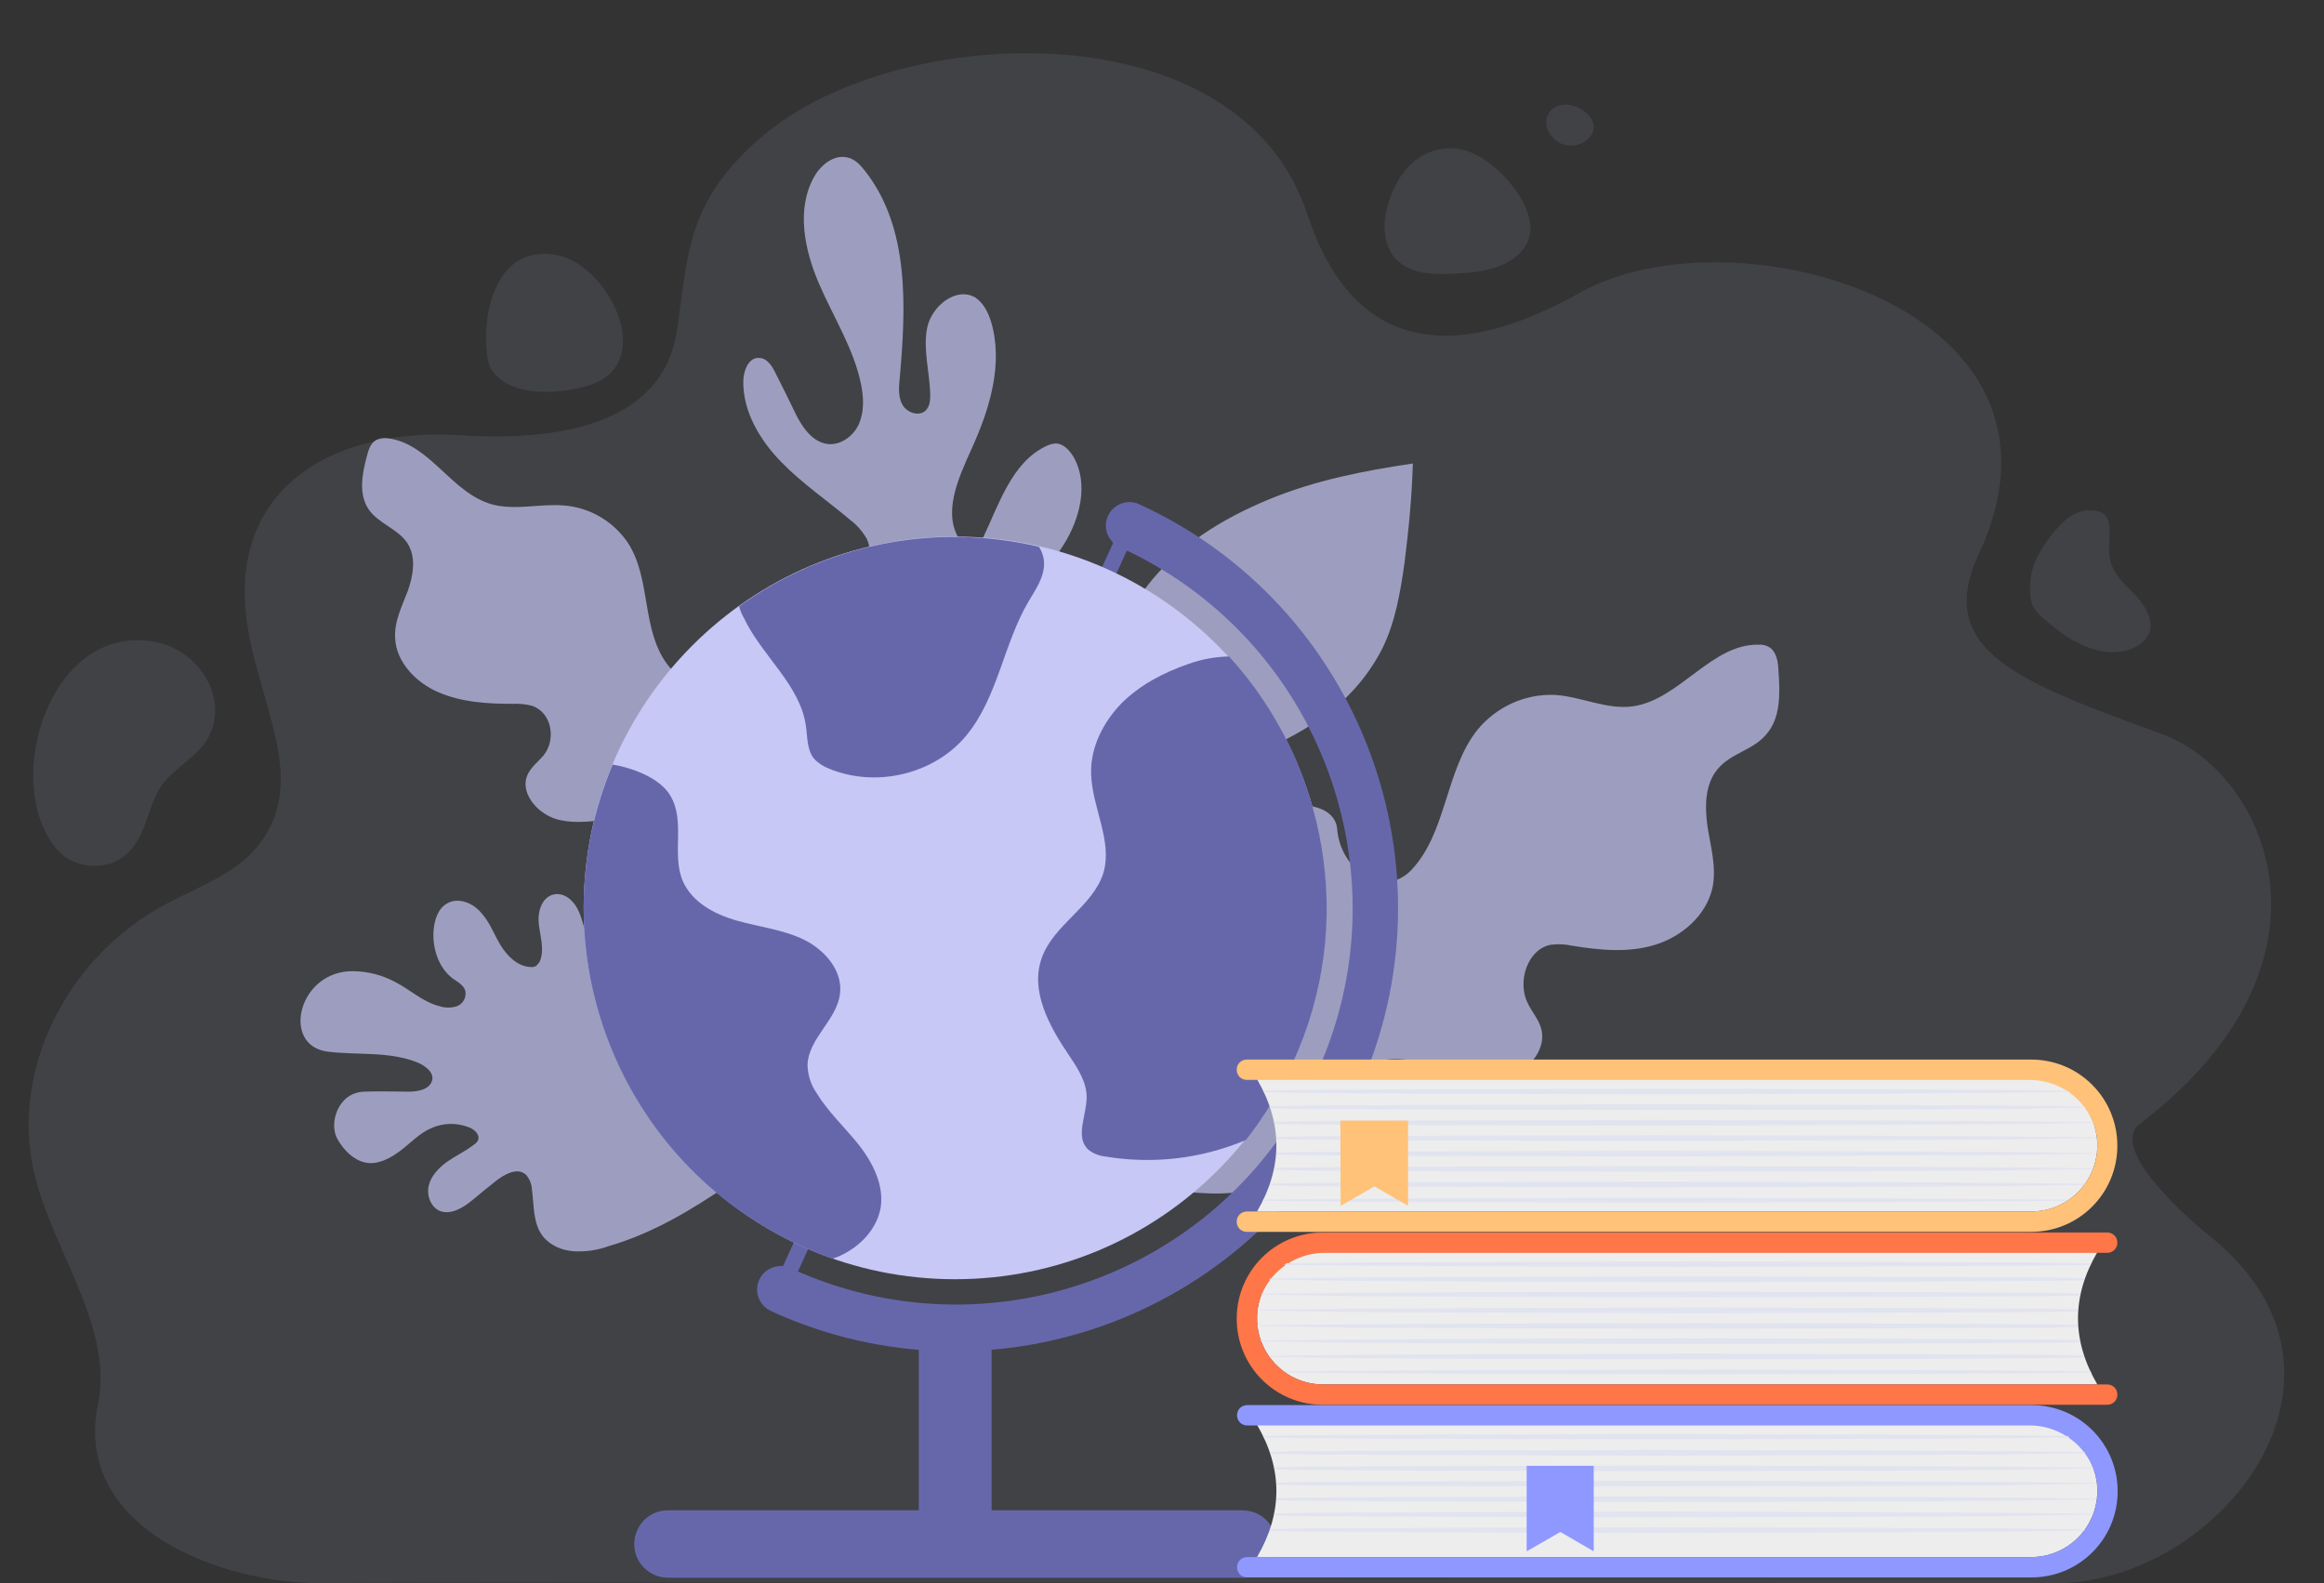 <?xml version="1.0" encoding="utf-8"?>
<!-- Generator: Adobe Illustrator 26.0.3, SVG Export Plug-In . SVG Version: 6.00 Build 0)  -->
<svg version="1.1" id="Layer_1" xmlns="http://www.w3.org/2000/svg" xmlns:xlink="http://www.w3.org/1999/xlink" x="0px" y="0px"
	 viewBox="0 0 731 498" style="enable-background:new 0 0 731 498;" xml:space="preserve">
<rect x="0" y="0" width="731" height="498" fill="#333333" stroke="none"/>
<style type="text/css">
	.st0{opacity:0.1;fill:#C7C8F5;enable-background:new;}
	.st1{opacity:0.69;fill:#C7C8F5;enable-background:new    ;}
	.st2{opacity:0.41;}
	.st3{opacity:0.41;fill:#444472;enable-background:new    ;}
	.st4{fill:#6667AB;}
	.st5{fill:#C7C8F5;}
	.st6{fill:#EDEDED;}
	.st7{fill:#FFC278;}
	.st8{fill:#E1E3EF;}
	.st9{fill:#FF7648;}
	.st10{fill:#8F98FF;}
</style>
<path id="Tracé_100" class="st0" d="M101.3,498c-31.4,0.3-78.4-17.1-70.5-56.1c5.3-26.4-16.9-51.3-21-77.9
	c-4.7-30.6,12.4-63.2,41.6-79.2c10.3-5.6,22.6-9.7,29.7-18.7c22.1-27.4-15-61.6-0.8-98.4c8.2-21.1,32.3-32.7,64.3-30.8
	c32.9,2.1,64.5-4,68.5-33.9c3.4-24,3.1-41,28.5-61.6C284,7.1,389.6,2.5,411.1,67.1c6.3,18.7,24,59.7,85.8,25
	C545,65,658.8,96.3,622.4,174.3c-14.4,30.8,13.9,40.6,57.6,56.6c32.7,11.9,60.2,71.4-6.9,122.6c-9.7,7.3,12.9,28.1,22.3,35.6
	c53.9,43.5,3.2,107.7-47.4,108.9C647.8,498,132.7,497.6,101.3,498z M175.8,80.4c-17.9-4-23.5,14.5-22.9,27.9
	c0.2,2.6,0.3,5.3,1.5,7.6c1.8,3.2,5.3,5.3,8.9,6.3c5.8,1.6,12.3,1.3,18.2,0c3.9-0.8,7.7-2.1,10.5-4.8
	C202.9,106.4,189.2,83.3,175.8,80.4z M481.4,72.5c-0.3,4.7-4,8.7-8.4,10.6c-4.4,2.1-9.4,2.6-14.2,2.9c-6.9,0.5-15,0.5-19.7-4.5
	c-3.2-3.4-4-8.5-3.4-13.1c1.9-11.6,9.4-23.1,22.9-21.6C469,48.2,481.9,62.7,481.4,72.5L481.4,72.5z M498.3,44.6
	c-1.7,1.1-3.8,1.5-5.8,1c-1.1-0.2-2.1-0.6-2.9-1.3c-5.8-4.2-3.5-12.1,3.9-11.3C499.3,33.7,504.9,40.3,498.3,44.6L498.3,44.6z
	 M673.8,189.8c1.9,2.7,3.4,6.1,2.3,9.2c-1,2.2-2.8,3.9-5,4.8c-4.5,2.1-10,1.6-14.7-0.3c-4.7-1.8-8.7-4.8-12.6-8.1
	c-1.8-1.3-3.3-2.9-4.4-4.8c-0.6-1.4-0.9-3-0.8-4.5c-0.2-2.7,0.2-5.5,1-8.1c1.3-3.3,3.1-6.4,5.3-9.2c3.2-4.2,7.9-9.2,14-8.2
	c3.7,0.6,4.5,2.7,4.7,6.1c0,3.7-0.8,7.3,0.6,11C665.9,182.5,670.9,185.7,673.8,189.8L673.8,189.8z M39.3,269.1
	c-6,5-16.1,4.2-21.3-1.8c-18.1-21-2.1-72.6,31.6-65.2c12.6,2.7,22.1,16.8,16.4,29c-3.2,6.9-11.8,10.5-15.8,16.9
	C46.1,254.9,45.8,263.8,39.3,269.1z"/>
<path id="Tracé_101" class="st1" d="M326.2,312c0-7.6-5-14-7.3-21.3c-18.5-63.1-46.9-21.4-43.2-57.9c3.1-29.7-39.5-44-43.1-31.1
	c-2.7,10.3-16.3,16-22.7,7.3c-8.2-11-5-26.6-12.3-38.1c-4.6-6.9-12.1-11.3-20.3-11.9c-7.4-0.6-15.2,1.6-22.4-0.3
	c-12.9-3.5-19.5-19-32.7-20.8c-1.1-0.2-2.3-0.1-3.4,0.3c-2.1,0.8-2.9,3.2-3.4,5.3c-1.5,5.6-2.7,11.9,0.6,16.8
	c3.1,4.4,9.2,6.1,12.1,10.5c2.9,4.4,1.9,10.2,0.2,15c-1.8,4.8-4.4,9.8-4,15c0.3,7.4,6.5,13.9,13.5,16.9c7.3,3.2,15.3,3.7,23.4,3.7
	c2.1-0.1,4.1,0.1,6.1,0.6c6.3,2.1,7.7,10.6,3.7,15.6c-1.6,1.9-3.7,3.5-4.8,5.6c-3.1,5.6,2.4,12.6,8.9,14.5
	c6.5,1.8,13.4,0.3,20.2-0.5s14.4-0.6,19.4,3.5c6.3,5.5,5.6,14.8,9.4,22.3c3.9,7.9,12.7,12.7,21.8,14.8c9,2.1,18.4,1.8,27.7,2.3
	c19.5,1,39,5.2,55.8,14.5"/>
<path id="Tracé_103" class="st1" d="M244.3,358.5c-3.4,5.8-9,9.8-14.5,13.7c-11.9,8.2-24.5,15.8-38.4,19.8c-3.5,1.3-7.2,1.8-11,1.6
	c-3.7-0.3-7.4-1.8-9.7-4.8c-3.1-4-2.7-9.7-3.4-14.8c-0.1-1.6-0.7-3.1-1.8-4.4c-2.7-2.6-6.9-0.2-9.8,2.1c-2.4,1.9-4.8,3.9-7.1,5.8
	c-2.9,2.4-6.8,4.8-10.3,3.4c-2.9-1.3-4.2-5-3.4-8.1s3.2-5.5,5.8-7.4c2.6-1.8,5.6-3.2,8.2-5.2c0.6-0.4,1.2-0.9,1.5-1.6
	c0.6-1.8-1.3-3.4-2.9-4c-3.9-1.5-8.2-1.4-11.9,0.3c-3.7,1.6-6.5,4.7-9.7,7.1s-7.1,4.5-11,3.7c-3.7-0.8-6.8-3.9-8.7-7.3
	c-2.9-4.8,0-14.8,8.4-15c4.7-0.2,9.4,0,14,0c3.1,0,6.9-0.8,7.4-3.9c0.3-2.4-2.3-4.2-4.5-5.2c-8.9-3.7-19-2.3-28.5-3.5
	c-14.7-1.9-9.2-25.6,8.2-25.3c4.6,0.1,9,1.2,13.1,3.4c4.7,2.4,8.7,6.3,13.9,7.6c1.8,0.6,3.8,0.6,5.6,0c1.9-0.8,2.9-2.7,2.6-4.7
	c-0.5-1.9-2.4-2.9-4-4c-4.5-3.4-6.5-9.7-6-15.3c0.3-3.4,1.5-6.9,4.4-8.4c3.5-1.9,8.1,0,10.6,3.1c2.7,2.9,4,6.8,6.1,10.2
	c2.1,3.4,5.3,6.6,9.4,6.8c0.7,0.1,1.4-0.1,1.9-0.5c0.4-0.4,0.7-0.8,1-1.3c1.5-3.5,0.2-7.6-0.3-11.5s0.8-8.5,4.5-9.5
	c3.1-0.8,6.1,1.5,7.6,4.4c1.5,2.7,1.9,6,3.2,8.9c3.5,8.9,14.5,13.9,23.5,11c2.6-0.8,5-2.3,7.6-2.7c4.4-0.8,9,1,12.6,3.7
	c3.5,2.9,6.1,6.6,8.5,10.5c6.1,9.8,11.6,21.8,7.6,32.7"/>
<g id="Groupe_81" transform="translate(120.865 317.287)" class="st2">
	<path id="Tracé_104" class="st3" d="M9.1,18.3c0.5-0.2,1-0.2,1.5-0.3C10,18.2,9.5,18.2,9.1,18.3z"/>
	<path id="Tracé_105" class="st3" d="M15,16.7c-1.5,0.5-3,1-4.5,1.3C12.1,17.8,13.6,17.4,15,16.7z"/>
</g>
<path id="Tracé_106" class="st1" d="M297.8,377.8c1.4-9.1,8.1-16.2,11.8-24.5c32.4-73.2,55.2-17.6,58.1-62.4
	c2.5-36.6,51.5-46.3,52.9-30.1c1,12.9,14.6,22.1,23.4,12.8c11.1-11.8,10.6-31.3,20.7-44c6-7.3,15-11.4,24.4-11
	c8.2,0.5,16.2,4.7,24.4,3.6c14.7-2,24.8-19.7,39.6-19.4c1.3-0.1,2.5,0.2,3.6,0.9c2.1,1.5,2.6,4.5,2.7,7.3c0.5,6.9,0.8,15-4,20.2
	c-4.1,4.8-11.1,5.8-15.1,10.7c-4.1,4.8-4.1,12-3.2,18.2c1,6.3,2.8,12.6,1.6,18.9c-1.8,8.8-9.6,15.6-18.1,18.2
	c-8.4,2.6-17.5,1.7-26,0.3c-2.3-0.5-4.6-0.6-6.9-0.3c-7.3,1.5-10.5,11.6-7.2,18.3c1.2,2.6,3.3,4.9,4.2,7.8
	c2.2,7.4-5.1,14.9-12.4,15.9c-7.4,1.1-14.6-2-21.8-4.1c-7.2-2.1-15.3-3.4-21.6,0.9c-8,5.4-9.1,17.1-14.4,25.2
	c-5.7,8.8-16.3,13.2-26.6,14c-10.1,0.9-20.3-1-30.5-2.2C336.4,371,317.8,369.5,297.8,377.8z"/>
<path id="Tracé_107" class="st1" d="M275.2,372.9c15.3-16.3,30.8-32.6,42.7-51.6c19.1-30.6,28.3-66.5,26.2-102.5
	c-0.3-3.9-1.7-8.9-5.6-8.9c-1.7,0.1-3.3,0.8-4.5,2.1c-3.4,2.7-6.4,5.7-9.1,9.1c-1.8,2.4-4.1,5.1-7,4.8c-2.1-0.2-3.5-2-4.5-3.7
	c-4.8-8.6-1.9-19.5,3.3-27.7c5.2-8.2,12.7-14.9,17.9-23.2c5.2-8.3,7.9-19.3,3-27.7c-1.3-2.1-3.2-4.1-5.6-4.1
	c-1.1,0.1-2.1,0.4-3.1,0.9c-10.7,5.2-14.7,18.3-19.8,29c-0.4,1.2-1.3,2.2-2.4,2.9c-1.8,0.6-3.5-0.8-4.7-2.3
	c-5.7-8.4-0.6-19.5,3.6-28.8c5.7-12.5,10.1-26.8,6.1-40.1c-0.9-2.9-2.4-5.8-4.9-7.5c-6.1-3.6-13.9,2.8-15.2,9.7s0.9,14,1,21.1
	c0,1.8-0.2,3.5-1.5,4.8c-2.1,1.9-5.8,0.6-7.2-1.8c-1.4-2.4-1.2-5.5-0.9-8.4c2-22.6,3.1-47.4-10.9-65.2c-1.4-1.8-3-3.6-5.3-4.2
	c-4.3-1.2-8.6,2.2-10.7,6c-5.7,10.1-3.1,22.9,1.5,33.6s11.1,20.7,13.3,32c0.8,4,0.9,8.4-0.7,12.1c-1.6,3.7-5.5,6.7-9.6,6.4
	c-5.3-0.5-8.7-5.9-10.9-10.7c-1.9-3.9-3.8-7.8-5.7-11.5c-1.1-2.3-2.7-4.9-5.3-4.9c-3.2-0.2-4.9,4-4.9,7.4
	c-0.1,9.5,5.2,18.4,11.9,25.3c6.6,6.8,14.6,12.2,21.9,18.4c2,1.5,3.7,3.5,5,5.7c1.4,2.9,1.2,6.5,0.6,9.7
	c-1.6,6.3-5.8,11.7-11.4,14.9c-4.2,2.4-9.1,3.5-12.8,6.5c-6.4,5.3-7.9,14.5-3.6,21.6c3.8,6,11.1,8.6,18,9.8s14.2,1.1,20.9,3.2
	c3.1,1,6.1,2.3,7.9,4.9c2.6,3.7,1.9,8.7,0.1,12.7c-2.8,6.2-7.8,11.1-14,13.8c-5.7,2.4-12,2.8-17.8,4.7c-5.8,1.7-11.8,5.5-13.3,11.5
	c-2.2,8.7,6.2,16.3,14.2,20.4c8,3.9,17.5,7.2,21.3,15.3c2.7,5.5,1.8,12.1,0.7,18.1c-2.5,13-6.7,25.6-12.2,37.6"/>
<path id="Tracé_108" class="st1" d="M418,224.1c7.1-5.4,12.9-12.4,16.9-20.3c4-8.2,5.6-17.6,6.9-26.9c1.3-10.3,2.3-20.6,2.6-31.1
	c-15.5,2.3-30.8,5.3-45.3,11.3s-28.5,14.5-38.4,27.4c-16.9,22.3-16.3,51.6-16.3,51.6S380.5,252.5,418,224.1z"/>
<g id="Groupe_82" transform="translate(334.846 243.195)" class="st2">
	<path id="Tracé_109" class="st3" d="M48,17.8c-0.2,0.6-0.3,1.1-0.5,1.8c0.2-0.6,0.3-1.2,0.3-1.8C47.8,17.6,48,17.8,48,17.8z"/>
	<path id="Tracé_110" class="st3" d="M45.6,25c0.6-1.8,1.3-3.5,1.9-5.5C47,21.4,46.4,23.3,45.6,25z"/>
</g>
<path id="Tracé_112" class="st4" d="M353,164.5L243.4,404.6l4.5,2.1l109.6-240.2L353,164.5z"/>
<path id="Tracé_113" class="st4" d="M242.5,412.4c-3.7-1.7-5.4-6.1-3.7-9.8c1.7-3.7,6.1-5.4,9.8-3.7c62.5,28.8,136.5,1.5,165.4-61
	c28.8-62.5,1.5-136.5-61-165.4c-0.3-0.1-0.5-0.2-0.8-0.4c-3.7-1.7-5.4-6.1-3.7-9.8c1.7-3.7,6.1-5.4,9.8-3.7
	c69.8,31.9,100.8,114.7,68.9,184.7c-31.8,70-114.3,101.1-184.3,69.3C242.7,412.5,242.6,412.4,242.5,412.4z"/>
<path id="Tracé_114" class="st5" d="M300.4,402.4c64.5,0,116.8-52.3,116.8-116.8s-52.3-116.8-116.8-116.8s-116.8,52.3-116.8,116.8
	C183.7,350.1,235.9,402.4,300.4,402.4L300.4,402.4z"/>
<path id="Tracé_115" class="st4" d="M406.7,334.2c-4,8.7-8.9,16.9-14.8,24.4c-13.9,5.9-29.3,7.7-44.2,5.2c-1.9-0.2-3.8-0.9-5.3-2.1
	c-4.4-3.9-0.6-10.8-0.6-16.6c0-4.8-2.9-9.2-5.6-13.2c-6.1-9-12.3-20.2-8.5-30.6c3.7-10.5,16.1-16.1,19.4-26.8
	c2.9-10.2-3.7-20.6-3.9-31.3c-0.2-8.2,3.9-16.1,9.5-21.9c5.8-5.8,13.2-9.7,21-12.4c4.1-1.5,8.5-2.3,12.9-2.4
	C417.2,240,426.9,290.2,406.7,334.2z M264.9,394.7c6-2.9,11-8.4,12.1-14.8c1.1-7.1-2.4-14-6.8-19.7c-4.5-5.6-9.8-10.5-13.5-16.6
	c-1.7-2.5-2.6-5.5-2.7-8.5c0.2-8.4,9.2-14.2,10.2-22.4c1-7.3-4.8-13.9-11.3-17.1c-6.6-3.2-14-4-21.1-6s-14.2-5.8-17.1-12.6
	c-3.5-8.5,1-18.7-3.9-26.8c-3.1-5.2-11.1-8.5-18.1-9.7c-24.4,58.2,1.8,125.2,59.2,151.4c3.4,1.5,6.6,2.9,10,4
	C262.9,395.6,264,395.2,264.9,394.7z M232.5,190.7c0.3,1.3,0.8,2.5,1.5,3.7c5.6,11.9,17.7,21,19.5,34c0.5,3.5,0.3,7.6,2.6,10.3
	c1.3,1.4,2.9,2.4,4.7,3.1c14.7,6.1,33.1,1.8,43.2-10.5c9.8-11.9,11.6-28.5,19.4-41.9c2.3-3.9,5-7.6,5-12.1c0-1.9-0.6-3.7-1.6-5.3
	C294.1,164.3,259.8,171.1,232.5,190.7L232.5,190.7z"/>
<path id="Tracé_116" class="st4" d="M311.9,422.2H289v54.5h22.9V422.2z"/>
<path id="Tracé_117" class="st4" d="M390.9,496.3H210c-5.9-0.1-10.6-4.9-10.5-10.7c0.1-5.8,4.7-10.5,10.5-10.5h180.8
	c5.9,0,10.6,4.7,10.6,10.6l0,0c0.1,5.8-4.6,10.6-10.4,10.6H390.9z"/>
<path id="Tracé_118" class="st6" d="M638.9,381.1c11.5,0,20.8-9.3,20.8-20.8s-9.3-20.8-20.8-20.8H395.4c8.1,13.9,8.1,27.7,0,41.6
	L638.9,381.1L638.9,381.1z"/>
<path id="Tracé_119" class="st7" d="M638.9,381.1c11.5,0,20.9-9.4,20.8-20.9c0-0.3,0-0.6,0-0.8c-0.5-11.1-10.2-19.7-21.3-19.7
	H392.2c-1.8,0-3.2-1.4-3.2-3.2c0-1.8,1.4-3.2,3.2-3.2h246.7c15,0,27.1,12.1,27.1,27.1s-12.1,27.1-27.1,27.1H392.2
	c-1.8,0-3.2-1.4-3.2-3.2s1.4-3.2,3.2-3.2L638.9,381.1L638.9,381.1z"/>
<path id="Tracé_120" class="st8" d="M651,343.5l-19.7,0.2l-36.9,0.3l-74,0.2l-74-0.2l-36.9-0.2l-11.9-0.2c-0.2-0.2-0.2-0.3-0.3-0.5
	l12.1-0.2l36.9-0.2l74-0.2l74,0.2l36.9,0.2l19,0.2C650.5,343.2,650.8,343.3,651,343.5z M655.9,348.4c0-0.2-0.2-0.2-0.2-0.3
	l-24.2-0.3l-36.9-0.2l-74-0.2l-74,0.2l-36.9,0.2l-10.2,0.2c0,0.2,0.2,0.3,0.2,0.6l10,0.2l36.9,0.2l74,0.2l73.9-0.2l36.9-0.2
	L655.9,348.4z M658.4,353.2c0-0.1-0.1-0.2-0.2-0.2l0,0l-26.9-0.3l-36.9-0.2l-74-0.2l-74,0.2l-36.9,0.2l-8.7,0.2c0,0.2,0,0.5,0.2,0.6
	l8.7,0.2l36.9,0.2l74,0.2l73.9-0.3l36.9-0.2L658.4,353.2z M397.2,377.7l12.1,0.2l36.9,0.2l74,0.2l74-0.2l36.9-0.2l19-0.2
	c0.2-0.2,0.3-0.3,0.5-0.3l-19.7-0.2L594,377l-74-0.2l-74,0.2l-36.9,0.2l-11.9,0.2C397.3,377.2,397.3,377.6,397.2,377.7z
	 M655.7,372.7c0-0.2,0.2-0.2,0.2-0.3l-24.3-0.3l-36.9-0.2l-74-0.2l-74,0.2l-36.9,0.2l-10,0.2c0,0.2-0.2,0.3-0.2,0.6l10.2,0.2
	l36.9,0.2l74,0.2l74-0.2l36.9-0.2L655.7,372.7z M658.3,367.7c0-0.1,0.1-0.2,0.2-0.2l0,0l-26.9-0.3l-36.9-0.2l-74-0.2l-74,0.2
	l-36.9,0.2l-8.7,0.2c0,0.2,0,0.5-0.2,0.6l8.7,0.2l36.9,0.2l74,0.2l74-0.2l36.9-0.2L658.3,367.7z M659.6,362.9v-0.2l-28.2-0.3
	l-36.9-0.2l-74-0.2l-74,0.2l-36.9,0.2l-8.1,0.2v0.6l8.1,0.2l36.9,0.2l74,0.2l74-0.3l36.9-0.2L659.6,362.9z M659.6,358v-0.2
	l-28.1-0.3l-36.9-0.2l-74-0.2l-74,0.2l-36.9,0.2l-8.1,0.2v0.6l8.1,0.2l36.9,0.2l74,0.2l73.9-0.3l36.9-0.2L659.6,358z"/>
<path id="Tracé_121" class="st7" d="M421.7,379.3l10.6-6.1l10.6,6.1v-26.8h-21.3L421.7,379.3L421.7,379.3z"/>
<path id="Tracé_122" class="st6" d="M416.2,435.5c-11.5,0-20.8-9.3-20.8-20.8s9.3-20.8,20.8-20.8h243.5c-8.1,13.9-8.1,27.7,0,41.6
	L416.2,435.5L416.2,435.5z"/>
<path id="Tracé_123" class="st9" d="M416.2,435.5c-11.5,0-20.9-9.4-20.8-20.9c0-0.3,0-0.6,0-0.8c0.5-11.1,10.2-19.7,21.3-19.7
	h246.1c1.8,0,3.2-1.4,3.2-3.2s-1.4-3.2-3.2-3.2H416.1c-15,0-27.1,12.1-27.1,27.1s12.1,27.1,27.1,27.1h246.7c1.8,0,3.2-1.4,3.2-3.2
	s-1.4-3.2-3.2-3.2L416.2,435.5L416.2,435.5z"/>
<path id="Tracé_124" class="st8" d="M404.6,397.4l19-0.2l36.9-0.2l74-0.2l74,0.2l36.9,0.2l12.1,0.2c-0.2,0.2-0.2,0.3-0.3,0.5
	l-11.9,0.2l-36.9,0.2l-74,0.2l-74-0.2l-36.9-0.2l-19.7-0.2C404.1,397.8,404.4,397.6,404.6,397.4z M423.6,402.9l36.9,0.2l74,0.2
	l74-0.2l36.9-0.2l10-0.2c0-0.2,0.2-0.3,0.2-0.6l-10.2-0.2l-36.9-0.2l-74-0.2l-74,0.2l-36.9,0.2l-24.2,0.3c0,0.2-0.2,0.2-0.2,0.3
	L423.6,402.9z M423.6,407.7l36.9,0.2l74,0.2l74-0.2l36.9-0.2l8.7-0.2c0-0.2,0-0.5,0.2-0.6l-8.7-0.2l-36.9-0.2l-74-0.2l-74,0.2
	l-36.9,0.2l-26.9,0.3c0,0.1-0.1,0.2-0.2,0.2l0,0L423.6,407.7z M657.6,431.4l-11.9-0.2l-36.9-0.2l-74-0.2l-74,0.2l-36.9,0.2
	l-19.7,0.2c0.2,0.2,0.3,0.3,0.5,0.3l19,0.2l36.9,0.2l74,0.2l74-0.2l36.9-0.2l12.1-0.2C657.8,431.9,657.8,431.6,657.6,431.4
	L657.6,431.4z M423.6,427.2l36.9,0.2l74,0.2l74-0.2l36.9-0.2l10.2-0.2c0-0.2-0.2-0.3-0.2-0.6l-10-0.2l-36.9-0.2l-74-0.2l-74,0.2
	l-36.9,0.2l-24.4,0.3c0,0.2,0.2,0.2,0.2,0.3L423.6,427.2z M423.6,422.4l36.9,0.2l74,0.2l74-0.2l36.9-0.2l8.7-0.2
	c0-0.2,0-0.5-0.2-0.6l-8.7-0.2l-36.9-0.2l-74-0.2l-74,0.2l-36.9,0.2l-26.9,0.3c0,0.1,0.1,0.2,0.2,0.2l0,0L423.6,422.4z M423.6,417.6
	l36.9,0.2l74,0.2l74-0.2l36.9-0.2l8.1-0.2v-0.6l-8.1-0.2l-36.9-0.2l-74-0.2l-74,0.2l-36.9,0.2l-28.2,0.3v0.2L423.6,417.6z
	 M423.6,412.7l36.9,0.2l74,0.2l74-0.2l36.9-0.2l8.1-0.2v-0.6l-8.1-0.2l-36.9-0.2l-74-0.2l-74,0.2l-36.9,0.2l-28.1,0.3v0.2
	L423.6,412.7z"/>
<path id="Tracé_125" class="st6" d="M638.9,489.8c11.5,0,20.8-9.3,20.8-20.8s-9.3-20.8-20.8-20.8H395.4c8.1,13.9,8.1,27.7,0,41.6
	L638.9,489.8L638.9,489.8z"/>
<path id="Tracé_126" class="st10" d="M638.9,489.8c11.5,0,20.9-9.4,20.8-20.9c0-0.3,0-0.6,0-0.8c-0.5-11.1-10.2-19.7-21.3-19.7
	H392.3c-1.8,0-3.2-1.4-3.2-3.2s1.4-3.2,3.2-3.2H639c15,0,27.1,12.1,27.1,27.1S654,496.2,639,496.2H392.3c-1.8,0-3.2-1.4-3.2-3.2
	s1.4-3.2,3.2-3.2L638.9,489.8L638.9,489.8z"/>
<path id="Tracé_127" class="st8" d="M651,452.2l-19.7,0.2l-36.9,0.2l-74,0.2l-74-0.2l-36.9-0.2l-11.9-0.2c-0.2-0.2-0.2-0.3-0.3-0.5
	l12.1-0.2l36.9-0.2l74-0.2l74,0.2l36.9,0.2l19,0.2C650.5,451.8,650.8,452,651,452.2z M655.9,457.1c0-0.2-0.2-0.2-0.2-0.3l-24.2-0.3
	l-36.9-0.2l-74-0.2l-74,0.2l-36.9,0.2l-10.2,0.2c0,0.2,0.2,0.3,0.2,0.6l10,0.2l36.9,0.2l74,0.2l74-0.2l36.9-0.2L655.9,457.1z
	 M658.4,461.9c0-0.1-0.1-0.2-0.2-0.2l0,0l-26.9-0.3l-36.9-0.2l-74-0.2l-74,0.2l-36.9,0.2l-8.7,0.2c0,0.2,0,0.5,0.2,0.6l8.7,0.2
	l36.9,0.2l74,0.2l74-0.2l36.9-0.2L658.4,461.9z M655.7,481.4c0-0.2,0.2-0.2,0.2-0.3l-24.3-0.3l-36.9-0.2l-74-0.2l-74,0.2l-36.9,0.2
	l-10,0.2c0,0.2-0.2,0.3-0.2,0.6l10.2,0.2l36.9,0.2l74,0.2l74-0.2l36.9-0.2L655.7,481.4z M658.3,476.4c0-0.1,0.1-0.2,0.2-0.2l0,0
	l-26.9-0.3l-36.9-0.2l-74-0.2l-74,0.2l-36.9,0.2l-8.7,0.2c0,0.2,0,0.5-0.2,0.6l8.7,0.2l36.9,0.2l74,0.2l74-0.2l36.9-0.2L658.3,476.4
	z M659.6,471.6v-0.2l-28.2-0.3l-36.9-0.2l-74-0.2l-74,0.2l-36.9,0.2l-8.1,0.2v0.6l8.1,0.2l36.9,0.2l74,0.2l74-0.2l36.9-0.2
	L659.6,471.6z M659.6,466.7v-0.2l-28.1-0.3l-36.9-0.2l-74-0.2l-74,0.2l-36.9,0.2l-8.1,0.2v0.6l8.1,0.2l36.9,0.2l74,0.2l74-0.2
	l36.9-0.2L659.6,466.7z"/>
<path id="Tracé_128" class="st10" d="M480.2,488l10.6-6.1l10.5,6.1v-26.9h-21.1V488z"/>
</svg>
